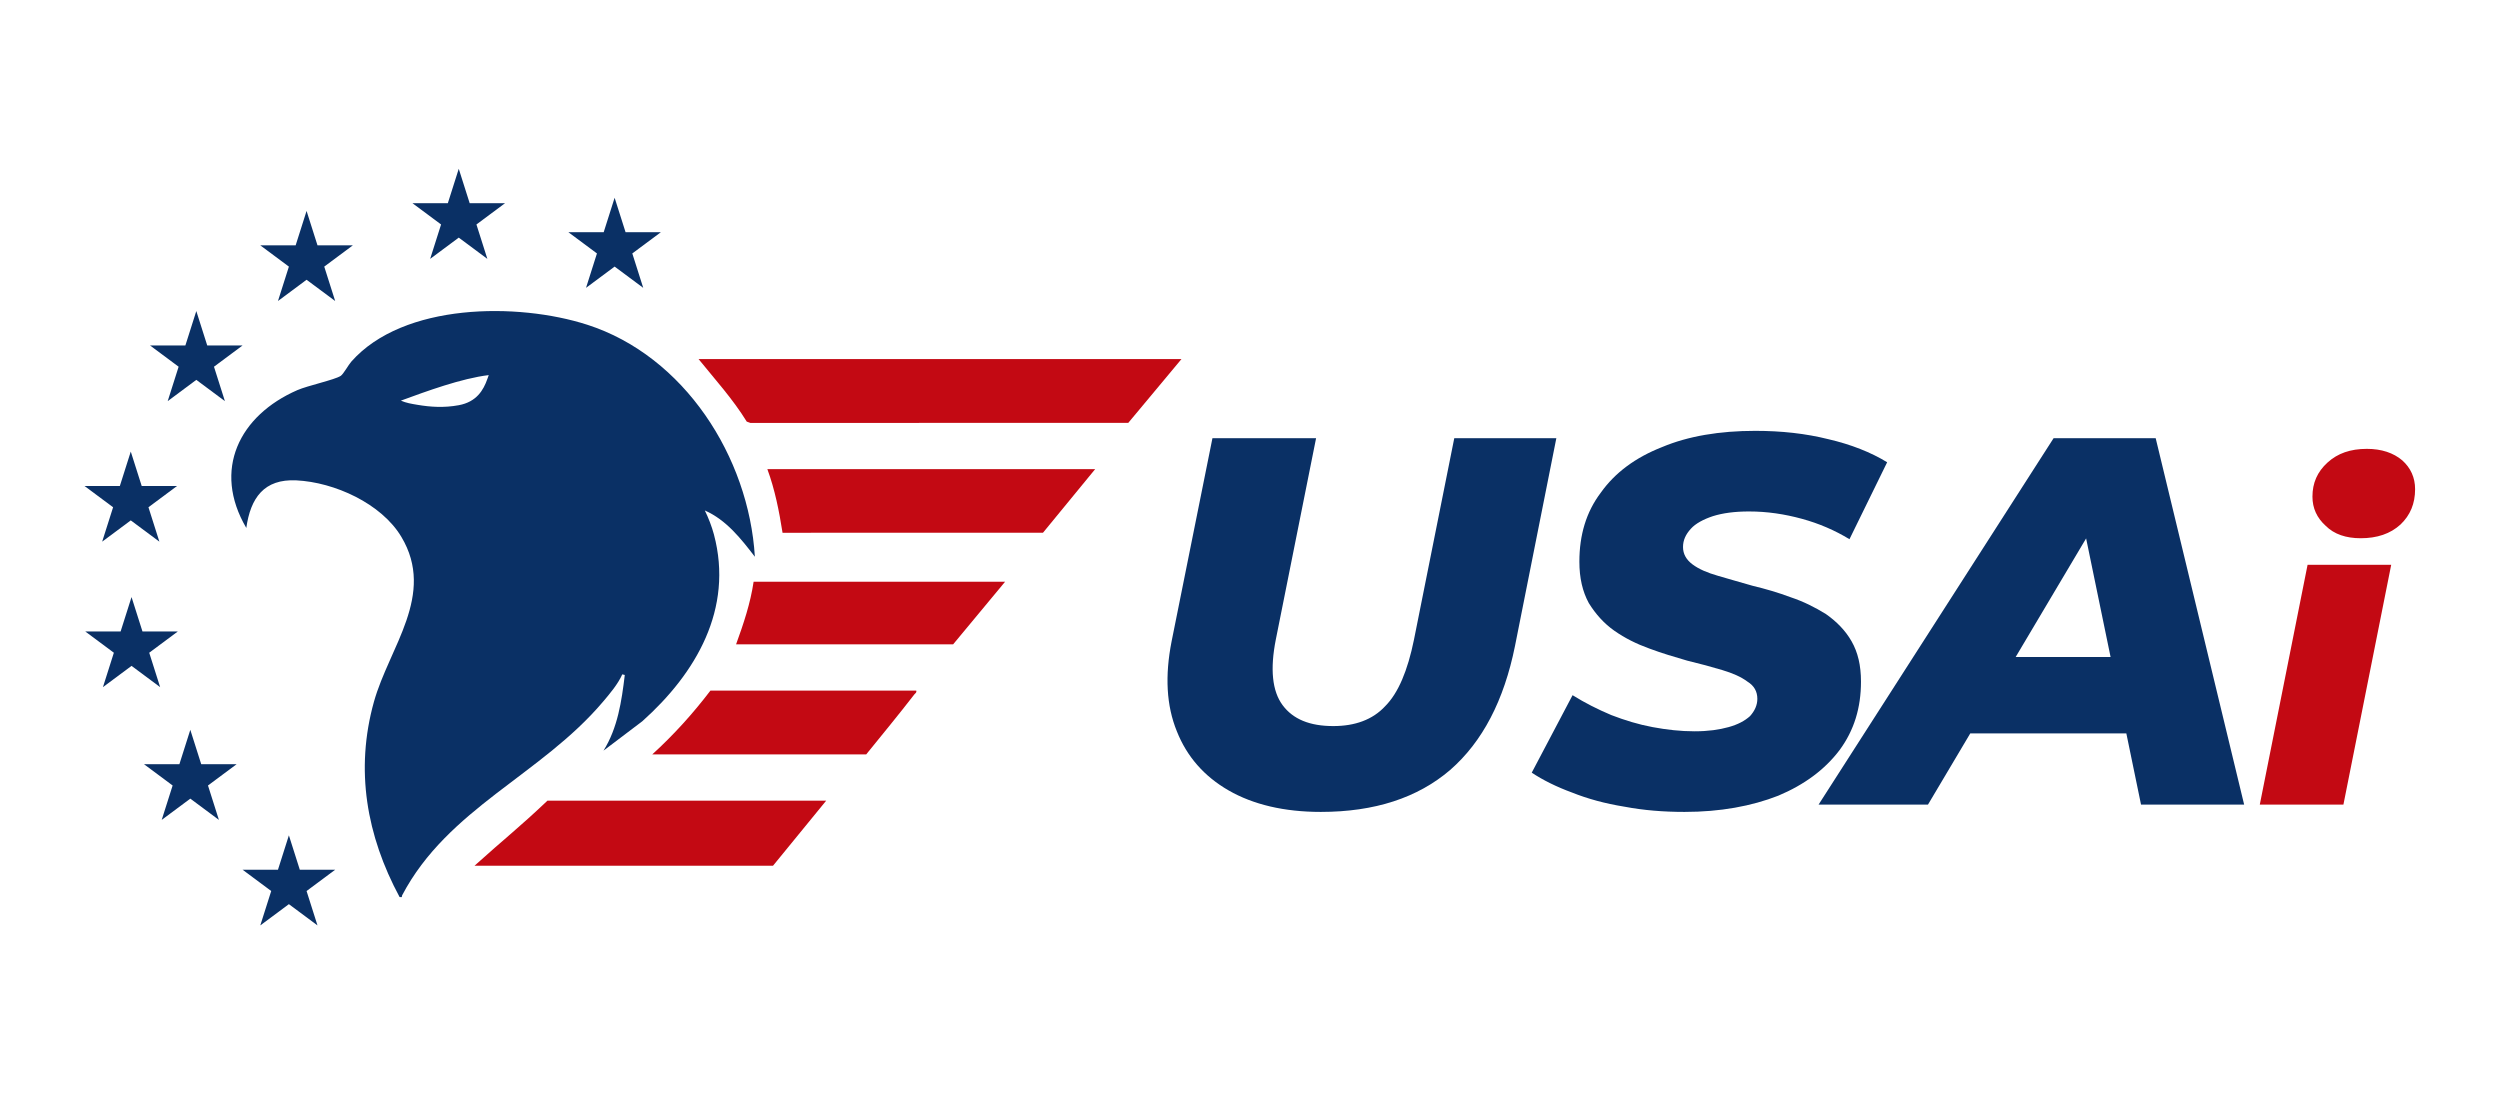 <?xml version="1.0" encoding="UTF-8" standalone="no"?>
<!DOCTYPE svg PUBLIC "-//W3C//DTD SVG 1.1//EN" "http://www.w3.org/Graphics/SVG/1.1/DTD/svg11.dtd">
<svg width="100%" height="100%" viewBox="0 0 4000 1750" version="1.1" xmlns="http://www.w3.org/2000/svg" xmlns:xlink="http://www.w3.org/1999/xlink" xml:space="preserve" xmlns:serif="http://www.serif.com/" style="fill-rule:evenodd;clip-rule:evenodd;stroke-linejoin:round;stroke-miterlimit:2;">
    <g id="Main-Logo" serif:id="Main Logo" transform="matrix(0.976,0,0,0.976,36.848,-91.579)">
        <g id="Eagle-w-o-eyelash" serif:id="Eagle w/o eyelash" transform="matrix(2.053,0,0,2.053,-81.656,17.535)">
            <path d="M624.14,481.72C613.05,467.27 601.34,452.35 584.19,444.77C587.09,450.69 589.77,457.59 591.47,463.96C607.28,523.38 577.14,574.77 534.26,613.11L503.28,636.56C514.61,618.53 517.8,596.96 520.28,576.14L518.28,575.63C514.85,583.41 508.33,591.09 502.79,597.62C453.32,656.03 379.07,682.58 342.52,752.03C341.99,753.03 343.06,753.94 340.45,753.45C314.11,704.52 304.8,651.96 319.96,597.61C332.14,553.95 369.57,512.17 341.86,465.82C325.91,439.14 288.4,422.24 258.06,420.74C232.14,419.46 221.44,434.81 218.06,458.74C190.8,412.31 212.48,368.9 258.84,348.68C267.07,345.09 288.49,340.5 293.43,337.32C295.6,335.92 299.59,328.55 301.96,325.87C343.52,278.91 434.79,278.61 490.25,296.45C567.89,321.42 619.35,402.16 624.15,481.73L624.14,481.72ZM411.65,336.687C389.845,339.3 362.125,349.525 341.484,357.075C345.909,358.974 349.625,359.562 355.16,360.488C365.064,362.143 375.822,362.918 387.711,360.722C401.987,358.085 407.423,348.632 410.535,339.811C410.642,339.508 411.65,336.687 411.65,336.687Z" style="fill:rgb(10,48,101);fill-rule:nonzero;"/>
        </g>
        <g id="Lines" transform="matrix(1,0,0,1,0,-67)">
            <g transform="matrix(2.053,0,0,2.053,-81.656,84.534)">
                <path d="M964.82,323.87L922.34,374.81L620.59,374.89L617.66,373.82C606.6,355.83 592.39,340.21 579.19,323.88L964.81,323.88L964.82,323.87Z" style="fill:rgb(195,9,19);fill-rule:nonzero;"/>
            </g>
            <g transform="matrix(2.053,0,0,2.053,-81.656,84.534)">
                <path d="M681.09,676.53L638.63,728.48L400.266,728.48C425.396,705.842 435.643,698.228 458.495,676.53L681.09,676.53Z" style="fill:rgb(195,9,19);fill-rule:nonzero;"/>
            </g>
            <g transform="matrix(2.053,0,0,2.053,-81.656,84.534)">
                <path d="M895.88,411.78L854.23,462.54L646.26,462.59C643.53,445.33 640.2,428.25 634.13,411.78L895.88,411.78Z" style="fill:rgb(195,9,19);fill-rule:nonzero;"/>
            </g>
            <g transform="matrix(2.053,0,0,2.053,-81.656,84.534)">
                <path d="M823.95,501.7L782.49,551.65L609.16,551.65C615.06,535.39 620.61,518.92 623.15,501.7L823.95,501.7Z" style="fill:rgb(195,9,19);fill-rule:nonzero;"/>
            </g>
            <g transform="matrix(2.053,0,0,2.053,-81.656,84.534)">
                <path d="M753.02,588.61C753.45,590.35 752.31,590.61 751.53,591.62C739.04,607.79 725.711,623.931 713.06,639.56L542.23,639.56C559.24,624.07 574.74,606.94 588.68,588.61L753.02,588.61Z" style="fill:rgb(195,9,19);fill-rule:nonzero;"/>
            </g>
        </g>
        <g id="Stars-Equal-Size" serif:id="Stars Equal Size">
            <g transform="matrix(1.133,0,0,1,-38.177,0)">
                <path d="M284.405,603.748L300.211,660.15L351.363,660.15L309.981,695.009L325.787,751.411L284.405,716.552L243.022,751.411L258.829,695.009L217.446,660.15L268.598,660.15L284.405,603.748Z" style="fill:rgb(10,48,101);"/>
            </g>
            <g transform="matrix(1.133,0,0,1,-145.6,230.378)">
                <path d="M284.405,603.748L300.211,660.15L351.363,660.15L309.981,695.009L325.787,751.411L284.405,716.552L243.022,751.411L258.829,695.009L217.446,660.15L268.598,660.15L284.405,603.748Z" style="fill:rgb(10,48,101);"/>
            </g>
            <g transform="matrix(1.133,0,0,1,-144.344,468.872)">
                <path d="M284.405,603.748L300.211,660.15L351.363,660.15L309.981,695.009L325.787,751.411L284.405,716.552L243.022,751.411L258.829,695.009L217.446,660.15L268.598,660.15L284.405,603.748Z" style="fill:rgb(10,48,101);"/>
            </g>
            <g transform="matrix(1.133,0,0,1,-48.006,686.513)">
                <path d="M284.405,603.748L300.211,660.15L351.363,660.15L309.981,695.009L325.787,751.411L284.405,716.552L243.022,751.411L258.829,695.009L217.446,660.15L268.598,660.15L284.405,603.748Z" style="fill:rgb(10,48,101);"/>
            </g>
            <g transform="matrix(1.133,0,0,1,113.598,859.501)">
                <path d="M284.405,603.748L300.211,660.15L351.363,660.15L309.981,695.009L325.787,751.411L284.405,716.552L243.022,751.411L258.829,695.009L217.446,660.15L268.598,660.15L284.405,603.748Z" style="fill:rgb(10,48,101);"/>
            </g>
            <g transform="matrix(1.133,0,0,1,142.589,-164.109)">
                <path d="M284.405,603.748L300.211,660.15L351.363,660.15L309.981,695.009L325.787,751.411L284.405,716.552L243.022,751.411L258.829,695.009L217.446,660.15L268.598,660.15L284.405,603.748Z" style="fill:rgb(10,48,101);"/>
            </g>
            <g transform="matrix(1.133,0,0,1,392.074,-233.187)">
                <path d="M284.405,603.748L300.211,660.15L351.363,660.15L309.981,695.009L325.787,751.411L284.405,716.552L243.022,751.411L258.829,695.009L217.446,660.15L268.598,660.15L284.405,603.748Z" style="fill:rgb(10,48,101);"/>
            </g>
            <g transform="matrix(1.133,0,0,1,647.597,-185.703)">
                <path d="M284.405,603.748L300.211,660.15L351.363,660.15L309.981,695.009L325.787,751.411L284.405,716.552L243.022,751.411L258.829,695.009L217.446,660.15L268.598,660.15L284.405,603.748Z" style="fill:rgb(10,48,101);"/>
            </g>
        </g>
    </g>
    <g transform="matrix(1.675,0,0,1.675,497.467,-1281.34)">
        <g transform="matrix(500,0,0,500,789.661,1533.54)">
            <path d="M0.35,0.014C0.28,0.014 0.221,0 0.174,-0.027C0.127,-0.054 0.094,-0.092 0.075,-0.14C0.055,-0.189 0.052,-0.246 0.065,-0.312L0.143,-0.7L0.341,-0.7L0.264,-0.315C0.253,-0.259 0.257,-0.217 0.277,-0.19C0.297,-0.163 0.329,-0.15 0.374,-0.15C0.415,-0.15 0.449,-0.162 0.473,-0.188C0.498,-0.213 0.516,-0.256 0.528,-0.315L0.605,-0.7L0.8,-0.7L0.721,-0.303C0.7,-0.199 0.659,-0.12 0.597,-0.066C0.535,-0.013 0.453,0.014 0.35,0.014Z" style="fill:rgb(10,48,101);fill-rule:nonzero;"/>
        </g>
        <g transform="matrix(500,0,0,500,1173.66,1533.54)">
            <path d="M0.277,0.014C0.237,0.014 0.199,0.011 0.162,0.004C0.125,-0.002 0.092,-0.011 0.062,-0.023C0.032,-0.034 0.006,-0.047 -0.015,-0.061L0.063,-0.209C0.087,-0.194 0.111,-0.182 0.137,-0.171C0.163,-0.161 0.189,-0.153 0.216,-0.148C0.243,-0.143 0.269,-0.14 0.296,-0.14C0.322,-0.14 0.343,-0.143 0.361,-0.148C0.379,-0.153 0.392,-0.16 0.402,-0.169C0.411,-0.179 0.416,-0.19 0.416,-0.202C0.416,-0.216 0.41,-0.227 0.397,-0.235C0.385,-0.244 0.369,-0.251 0.349,-0.257C0.329,-0.263 0.307,-0.269 0.282,-0.275C0.258,-0.282 0.234,-0.289 0.21,-0.298C0.185,-0.307 0.163,-0.318 0.143,-0.332C0.123,-0.346 0.107,-0.364 0.094,-0.385C0.082,-0.407 0.076,-0.433 0.076,-0.464C0.076,-0.515 0.089,-0.559 0.117,-0.596C0.144,-0.634 0.183,-0.663 0.234,-0.683C0.284,-0.704 0.344,-0.714 0.412,-0.714C0.462,-0.714 0.508,-0.709 0.552,-0.698C0.595,-0.688 0.633,-0.673 0.664,-0.654L0.592,-0.507C0.564,-0.524 0.534,-0.537 0.501,-0.546C0.468,-0.555 0.435,-0.56 0.4,-0.56C0.373,-0.56 0.35,-0.557 0.331,-0.551C0.313,-0.545 0.298,-0.537 0.289,-0.527C0.279,-0.516 0.274,-0.505 0.274,-0.492C0.274,-0.479 0.28,-0.468 0.292,-0.459C0.304,-0.45 0.32,-0.443 0.341,-0.437C0.361,-0.431 0.383,-0.425 0.407,-0.418C0.432,-0.412 0.456,-0.405 0.48,-0.396C0.504,-0.388 0.526,-0.377 0.547,-0.364C0.567,-0.35 0.584,-0.333 0.596,-0.312C0.608,-0.291 0.614,-0.266 0.614,-0.235C0.614,-0.185 0.601,-0.142 0.573,-0.104C0.545,-0.067 0.506,-0.038 0.456,-0.017C0.405,0.003 0.345,0.014 0.277,0.014Z" style="fill:rgb(10,48,101);fill-rule:nonzero;"/>
        </g>
        <g transform="matrix(500,0,0,500,1474.16,1533.54)">
            <path d="M-0.068,-0L0.381,-0.7L0.576,-0.7L0.745,-0L0.548,-0L0.423,-0.606L0.501,-0.606L0.141,-0L-0.068,-0ZM0.128,-0.136L0.208,-0.282L0.55,-0.282L0.572,-0.136L0.128,-0.136Z" style="fill:rgb(10,48,101);fill-rule:nonzero;"/>
        </g>
        <g transform="matrix(422.637,0,0,422.637,1858.66,1533.54)">
            <path d="M0.007,-0L0.115,-0.542L0.304,-0.542L0.196,-0L0.007,-0ZM0.235,-0.602C0.202,-0.602 0.175,-0.611 0.156,-0.63C0.136,-0.648 0.126,-0.67 0.126,-0.696C0.126,-0.727 0.137,-0.752 0.16,-0.773C0.183,-0.794 0.212,-0.804 0.249,-0.804C0.282,-0.804 0.309,-0.795 0.329,-0.778C0.348,-0.761 0.358,-0.739 0.358,-0.713C0.358,-0.68 0.347,-0.654 0.325,-0.633C0.302,-0.612 0.272,-0.602 0.235,-0.602Z" style="fill:rgb(195,9,19);fill-rule:nonzero;"/>
        </g>
    </g>
</svg>
